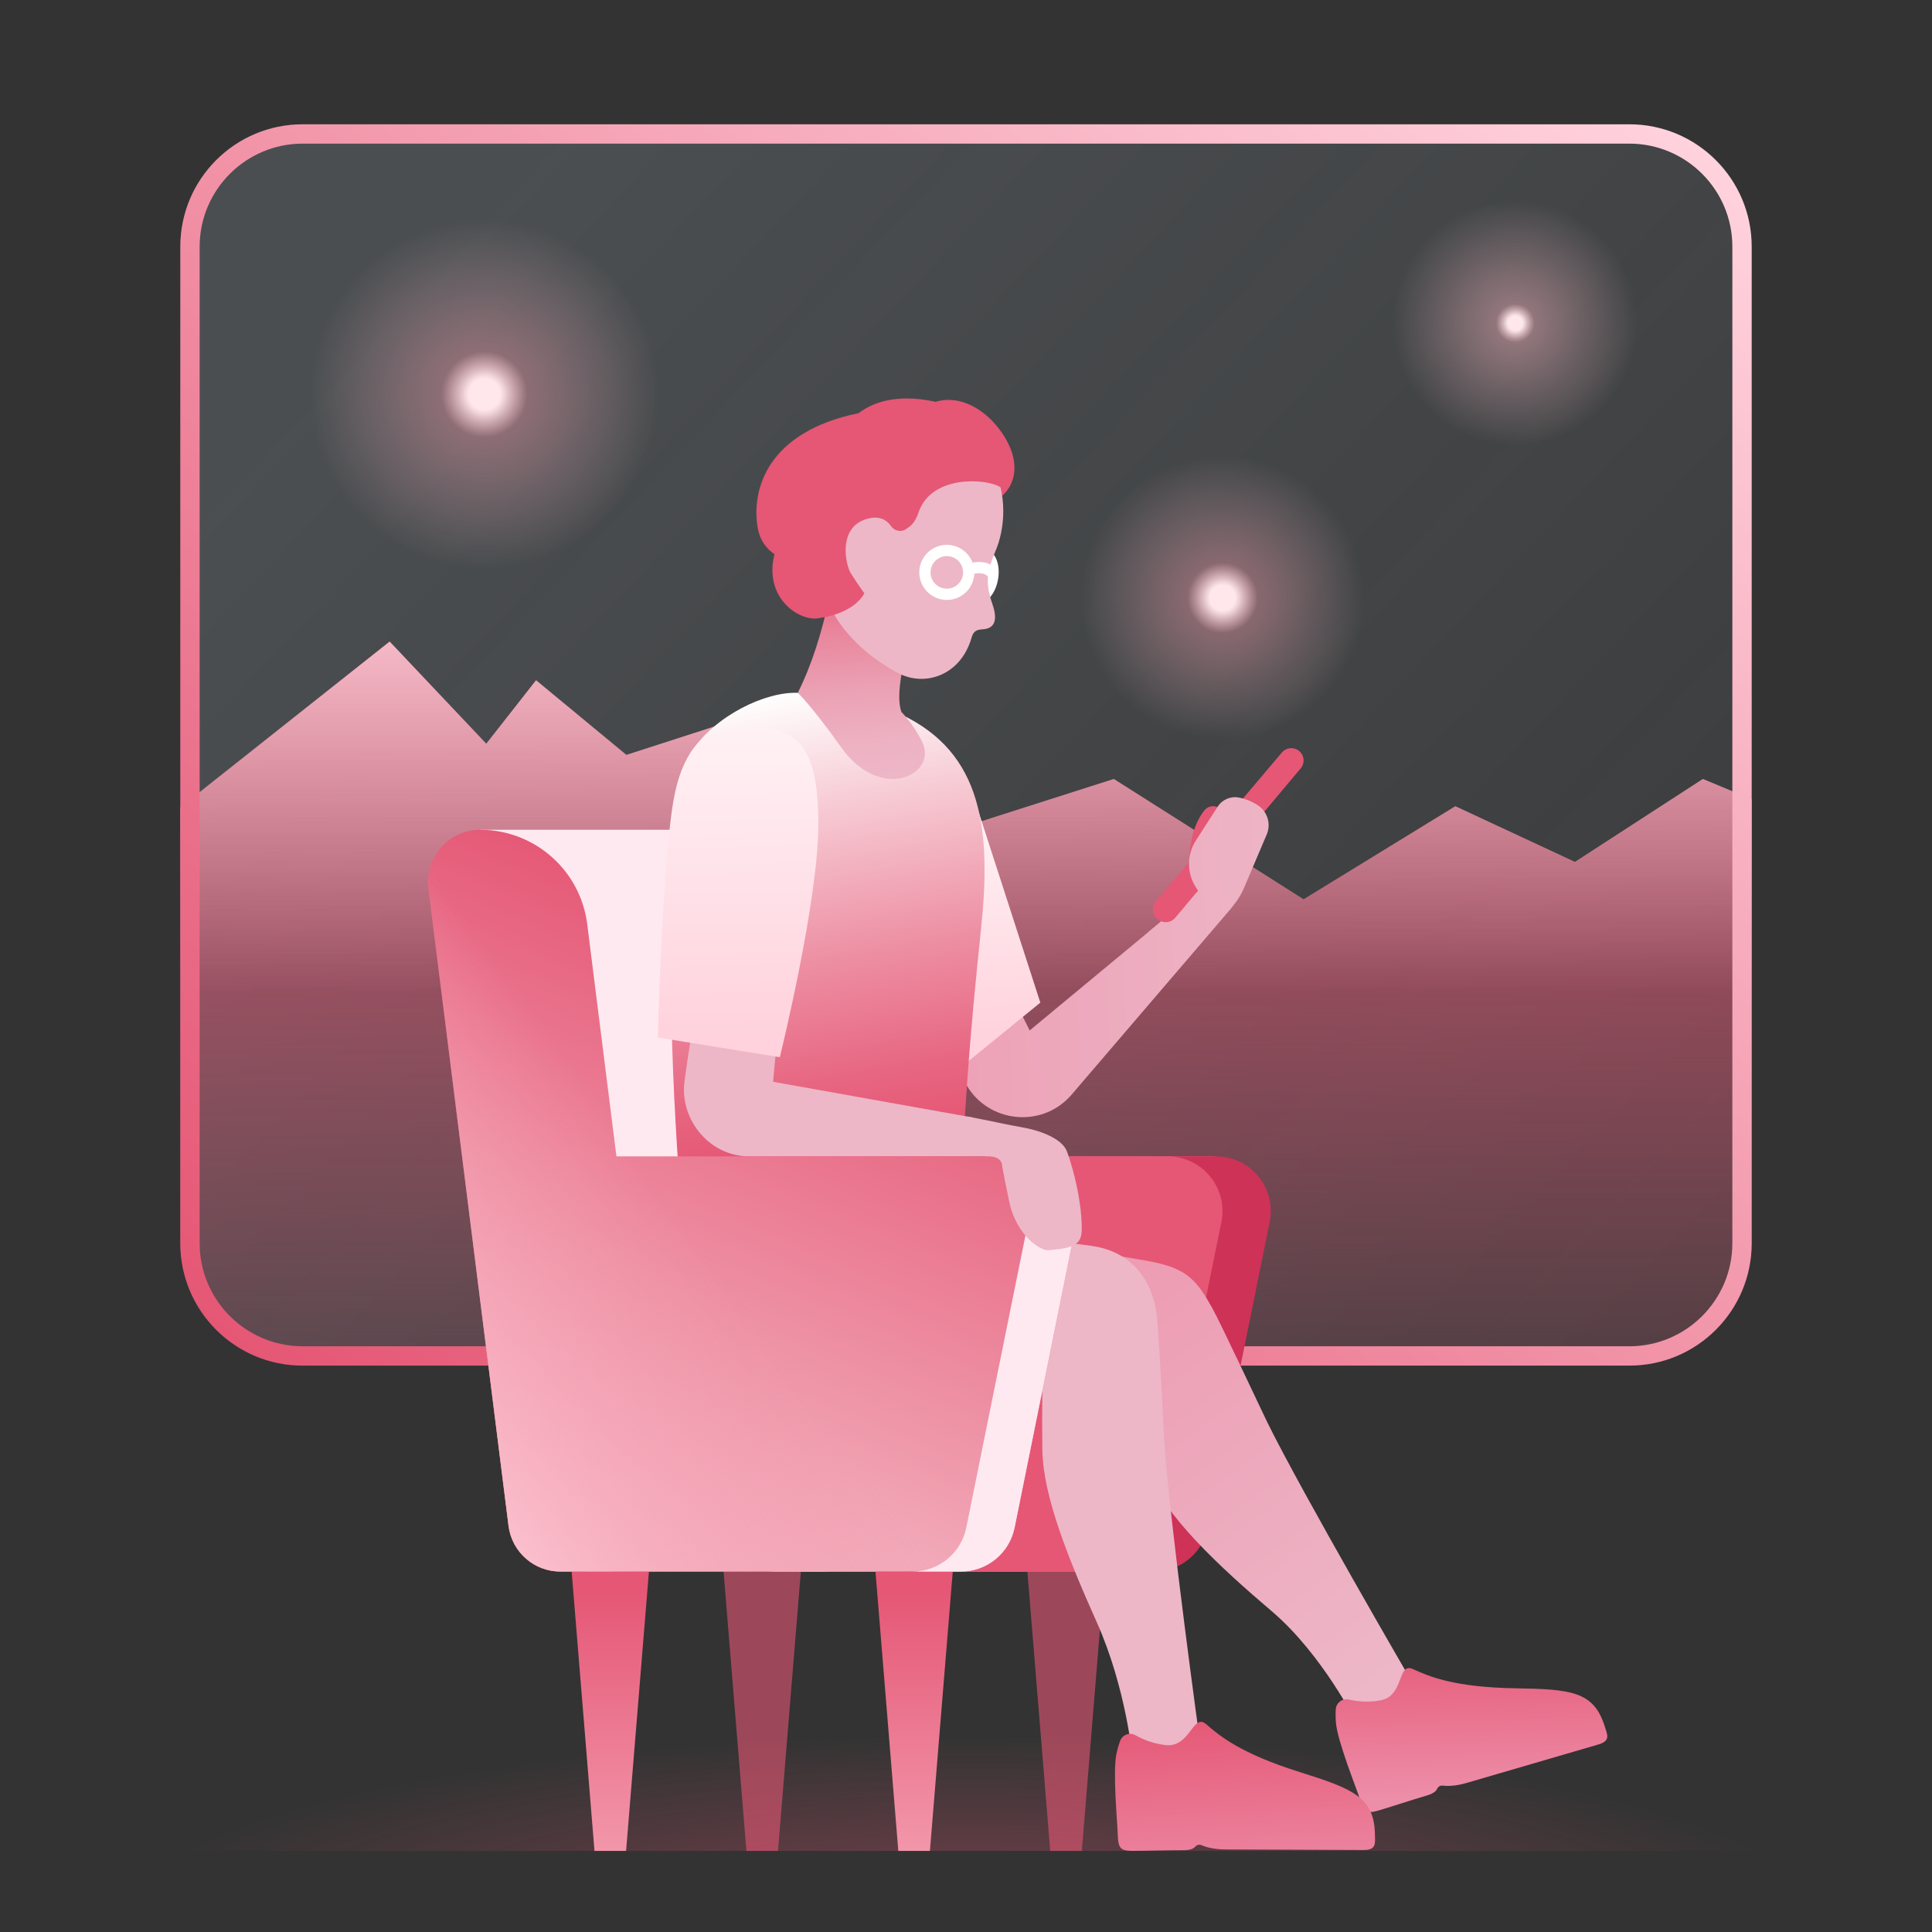 <svg width="343" height="343" viewBox="0 0 343 343" fill="none" xmlns="http://www.w3.org/2000/svg">
<rect x="0" y="0" width="343" height="343" fill="#333333" stroke="none"/>
<path d="M26.507 328.602H318.449C318.449 328.602 272.797 307.415 170.996 307.415C69.194 307.415 26.507 328.602 26.507 328.602Z" fill="url(#paint0_radial_2_1231)"/>
<path opacity="0.15" d="M289.263 242.445H53.737C41.74 242.445 32.014 232.719 32.014 220.722V43.791C32.014 31.794 41.74 22.068 53.737 22.068H289.264C301.261 22.068 310.987 31.794 310.987 43.791V220.721C310.987 232.719 301.261 242.445 289.263 242.445Z" fill="url(#paint1_linear_2_1231)"/>
<path d="M53.737 242.445H289.264C301.261 242.445 310.987 232.72 310.987 220.722V141.907L302.319 138.294L279.606 153.016L258.375 143.13L231.435 159.654L197.741 138.294L169.491 147.318L133.645 126.781L111.206 134.02L95.171 120.769L86.329 132.036L69.176 113.9L32.014 143.348V220.723C32.013 232.72 41.739 242.445 53.737 242.445Z" fill="url(#paint2_linear_2_1231)"/>
<path d="M53.737 242.445H289.264C301.261 242.445 310.987 232.72 310.987 220.722V141.907L302.319 138.294L279.606 153.016L258.375 143.13L231.435 159.654L197.741 138.294L169.491 147.318L133.645 126.781L111.206 134.02L95.171 120.769L86.329 132.036L69.176 113.9L32.014 143.348V220.723C32.013 232.72 41.739 242.445 53.737 242.445Z" fill="url(#paint3_linear_2_1231)"/>
<path d="M181.358 180.048L182.804 182.942L210.893 159.653L218.488 161.363L190.264 194.319C184.717 200.795 174.301 199.196 170.951 191.356L168.459 185.523L181.358 180.048Z" fill="url(#paint4_linear_2_1231)"/>
<path d="M146.077 279.006H137.36C132.687 279.006 128.744 275.528 128.161 270.892L98.882 211.982L85.251 147.317H123.128C132.782 147.317 140.928 154.502 142.132 164.08L155.277 268.578C155.973 274.114 151.657 279.006 146.077 279.006Z" fill="#FFE9F0"/>
<path d="M132.425 205.294H214.668C220.814 205.294 225.418 210.924 224.199 216.948L209.568 271.214C208.649 275.748 204.664 279.007 200.038 279.007H138.117C133.139 279.007 128.965 275.248 128.446 270.298L122.755 216.032C122.153 210.292 126.654 205.294 132.425 205.294Z" fill="url(#paint5_linear_2_1231)"/>
<path d="M180.124 271.213C179.206 275.747 175.22 279.007 170.594 279.007H200.038C204.664 279.007 208.649 275.747 209.568 271.213L216.118 246.917L186.355 240.442L183.115 256.445L180.124 271.213Z" fill="#E55775"/>
<path d="M289.263 25.498C299.35 25.498 307.556 33.704 307.556 43.791V220.721C307.556 230.808 299.35 239.014 289.263 239.014H53.737C43.65 239.014 35.444 230.808 35.444 220.721V43.791C35.444 33.704 43.65 25.498 53.737 25.498H289.263ZM289.263 22.068H53.737C41.74 22.068 32.014 31.794 32.014 43.791V220.721C32.014 232.719 41.74 242.444 53.737 242.444H289.264C301.261 242.444 310.987 232.719 310.987 220.721V43.791C310.987 31.794 301.261 22.068 289.263 22.068Z" fill="url(#paint6_linear_2_1231)"/>
<path d="M216.117 246.917L224.198 216.948C225.417 210.924 220.813 205.294 214.667 205.294H183.589L194.766 244.385L216.117 246.917Z" fill="#E55775"/>
<path d="M215.882 205.294H207.307C213.453 205.294 218.057 210.924 216.838 216.948L205.849 271.214C204.93 275.748 200.945 279.007 196.319 279.007H204.894C209.52 279.007 213.505 275.748 214.424 271.214L225.413 216.948C226.633 210.924 222.028 205.294 215.882 205.294Z" fill="#CE3257"/>
<path d="M184.697 178.003L167.571 191.947L148.913 148.987C146.587 142.624 149.703 135.559 155.971 132.987C163.367 129.952 171.684 134.475 173.157 142.333L184.697 178.003Z" fill="url(#paint7_linear_2_1231)"/>
<path d="M170.288 214.092C170.288 214.092 170.797 205.407 171.69 192.433C172.32 183.268 173.205 174.117 174.164 164.98C176.001 147.495 174.548 133.664 159.925 126.812C154.329 124.191 147.226 123.241 141.636 123.004C135.981 122.765 127.08 126.943 122.701 133.481C120.891 136.183 119.894 160.035 119.591 163.716C118.032 182.67 121.425 220.116 121.425 220.116L170.288 214.092Z" fill="url(#paint8_linear_2_1231)"/>
<path d="M141.636 123.004C144.12 118.026 145.968 112.194 147.301 105.669L161.742 111.079C160.615 117.096 158.867 123.212 160.042 126.405C160.042 126.405 162.109 128.462 163.702 131.674C166.59 137.495 156.403 142.598 149.354 132.699C144.009 125.191 141.636 123.004 141.636 123.004Z" fill="url(#paint9_linear_2_1231)"/>
<path d="M211.095 153.015C211.095 153.015 211.032 147.26 213.849 143.839C214.456 143.107 215.499 142.915 216.327 143.383C217.406 143.994 217.656 145.441 216.843 146.378L211.095 153.015Z" fill="#E55775"/>
<path opacity="0.6" d="M138.124 328.602H132.513L128.459 279.007H142.179L138.124 328.602Z" fill="#E55775"/>
<path opacity="0.6" d="M192.064 328.602H186.453L182.399 279.007H196.119L192.064 328.602Z" fill="#E55775"/>
<path d="M230.547 133.251C229.621 132.567 228.323 132.718 227.579 133.597L205.207 160.029C204.448 160.926 204.533 162.262 205.4 163.055L205.495 163.143C206.412 163.982 207.845 163.889 208.645 162.936L230.922 136.417C231.733 135.451 231.562 134.002 230.547 133.251Z" fill="#E55775"/>
<path d="M186.152 221.031C186.152 221.031 197.166 242.327 201.311 252.246C202.226 255.785 202.651 257.686 203.795 261.081C206.421 268.877 216.778 278.397 225.774 286.044C234.77 293.691 240.861 305.924 240.861 305.924L250.653 298.574C250.653 298.574 231.383 265.441 225.049 252.628C224.228 250.966 216.741 234.958 215.234 232.254C212.553 227.439 210.812 225.237 204.468 224.003C199.992 223.134 186.152 221.031 186.152 221.031Z" fill="url(#paint10_linear_2_1231)"/>
<path d="M237.155 303.418C237.239 302.272 238.345 301.474 239.464 301.735C240.825 302.052 242.836 302.3 245.124 301.867C249.342 301.072 248.028 295.033 250.866 296.328C253.703 297.623 258.155 299.556 269.055 299.733C278.976 299.894 282.926 300.291 284.881 306.435C285.378 307.994 285.982 309.066 283.767 309.708C281.552 310.35 263.932 315.505 260.364 316.539C258.384 317.113 256.98 317.118 256.122 317.008C255.691 316.953 255.305 317.211 255.125 317.606C254.949 317.991 254.465 318.436 253.281 318.779C250.658 319.539 246.621 320.886 244.645 321.459C242.668 322.032 242.168 321.616 241.442 319.414C240.717 317.212 237.417 309.045 237.171 305.779C237.1 304.839 237.107 304.056 237.155 303.418Z" fill="url(#paint11_linear_2_1231)"/>
<path d="M137.781 186.309L137.245 192.056L172.658 198.389L176.647 205.293H132.936C126.042 205.248 121.054 199.075 121.447 192.796C121.539 191.309 122.746 183.713 122.746 183.713L137.781 186.309Z" fill="#EDB7C7"/>
<path d="M138.449 187.691L116.774 184.192C116.774 184.192 117.574 153.594 119.548 142.244C121.521 130.894 126.94 128.299 134.288 128.946C141.636 129.592 145.284 132.574 145.284 146.306C145.284 160.038 138.449 187.691 138.449 187.691Z" fill="url(#paint12_linear_2_1231)"/>
<path d="M193.796 221.193C188.948 220.546 170.288 218.059 170.288 218.059C170.288 218.059 177.477 246.247 177.628 246.311C177.724 246.352 185.099 242.615 185.099 242.615C185.099 242.615 184.964 251.8 185.059 257.511C185.197 265.792 189.867 277.155 194.719 288.009C199.962 299.738 201.074 312.126 201.074 312.126L213.006 309.027C213.006 309.027 207.736 270.793 206.739 256.436C206.609 254.574 205.761 236.8 205.394 233.705C204.454 225.802 199.545 221.961 193.796 221.193Z" fill="#EDB7C7"/>
<path d="M203.847 165.494L212.702 158.153L212.194 157.336C210.686 154.836 210.725 151.699 212.297 149.238L216.185 143.208C216.992 141.944 218.492 141.306 219.962 141.6C221.139 141.835 222.261 142.288 223.272 142.936C225.082 144.096 225.739 146.426 224.8 148.36L220.868 157.611C220.432 158.638 219.863 159.602 219.177 160.482L218.488 161.364L209.849 167.081L203.847 165.494Z" fill="url(#paint13_linear_2_1231)"/>
<path d="M205.207 160.03C204.448 160.927 204.533 162.263 205.4 163.056L205.495 163.144C206.412 163.983 207.845 163.89 208.645 162.937L212.676 158.138L208.312 156.362L205.207 160.03Z" fill="#E55775"/>
<path d="M198.88 309.035C199.289 307.953 200.585 307.5 201.591 308.071C202.814 308.766 204.685 309.581 207.017 309.818C211.316 310.256 211.775 304.051 214.144 306.112C216.514 308.174 220.258 311.313 230.732 314.601C240.263 317.594 243.964 319.107 244.094 325.598C244.128 327.245 244.405 328.453 242.083 328.439C239.76 328.425 221.274 328.362 217.534 328.34C215.459 328.328 214.101 327.931 213.304 327.58C212.904 327.404 212.458 327.542 212.17 327.872C211.891 328.194 211.296 328.485 210.054 328.477C207.305 328.461 203.022 328.607 200.95 328.595C198.878 328.583 198.514 328.038 198.443 325.704C198.371 323.371 197.522 314.543 198.219 311.319C198.421 310.391 198.653 309.638 198.88 309.035Z" fill="url(#paint14_linear_2_1231)"/>
<path d="M176.204 102.682C176.571 100.565 175.899 98.681 174.702 98.473C173.504 98.265 172.236 99.812 171.868 101.929C171.501 104.045 172.173 105.929 173.371 106.137C174.568 106.345 175.836 104.798 176.204 102.682Z" stroke="white" stroke-width="2" stroke-miterlimit="10"/>
<path d="M161.888 74.576C165.861 68.901 173.135 70.294 177.623 76.485C182.112 82.676 179.687 87.318 176.798 88.763C173.908 90.208 161.888 74.576 161.888 74.576Z" fill="#E55775"/>
<path d="M147.92 108.766C147.92 108.766 150.879 114.951 159.45 119.49C164.172 121.991 170.578 119.966 172.513 113.137C172.95 111.594 174.055 111.803 174.788 111.693C175.876 111.53 177.436 110.876 176.201 107.284C174.965 103.692 175.08 101.736 176.727 97.856C178.375 93.976 179.067 87.851 175.884 81.714C172.7 75.577 162.775 69.688 146.744 77.604C130.713 85.519 142.797 104.512 147.92 108.766Z" fill="#EDB7C7"/>
<path d="M99.341 205.294H181.583C187.729 205.294 192.333 210.924 191.114 216.948L180.124 271.214C179.205 275.748 175.22 279.007 170.594 279.007H105.031C100.053 279.007 95.88 275.248 95.36 270.298L89.669 216.032C89.068 210.292 93.569 205.294 99.341 205.294Z" fill="url(#paint15_linear_2_1231)"/>
<path d="M108.199 279.006H99.483C94.809 279.006 90.867 275.528 90.284 270.892L76.052 157.747C75.355 152.211 79.671 147.318 85.251 147.318C94.905 147.318 103.05 154.503 104.255 164.081L117.399 268.578C118.096 274.114 113.779 279.006 108.199 279.006Z" fill="url(#paint16_linear_2_1231)"/>
<path d="M111.153 328.602H105.543L101.489 279.007H115.209L111.153 328.602Z" fill="url(#paint17_linear_2_1231)"/>
<path d="M165.094 328.602H159.483L155.429 279.007H169.149L165.094 328.602Z" fill="url(#paint18_linear_2_1231)"/>
<path d="M171.1 72.894C166.598 71.06 158.22 68.94 152.416 73.363C136.326 76.636 133.312 86.85 134.53 93.762C134.913 95.939 136.058 97.406 137.498 98.394C135.476 106.4 142.296 110.672 145.762 109.669C148.144 109.358 151.902 108.121 153.456 105.345C153.456 105.345 151.938 103.243 151.02 101.716C150.103 100.189 148.835 94.028 153.379 92.301C156.032 91.294 157.461 92.352 158.192 93.407C158.817 94.31 160.054 94.546 160.927 93.881C161.465 93.471 162.388 93.116 163.156 90.754C165.581 84.213 175.274 84.983 177.559 86.473C177.632 86.529 177.71 86.582 177.782 86.638C180.212 82.257 176.908 75.261 171.1 72.894Z" fill="#E55775"/>
<path d="M269.009 79.236C281.084 79.236 290.873 69.447 290.873 57.372C290.873 45.297 281.084 35.508 269.009 35.508C256.934 35.508 247.145 45.297 247.145 57.372C247.145 69.447 256.934 79.236 269.009 79.236Z" fill="url(#paint19_radial_2_1231)"/>
<path d="M269.009 60.84C270.924 60.84 272.477 59.287 272.477 57.372C272.477 55.457 270.924 53.904 269.009 53.904C267.094 53.904 265.541 55.457 265.541 57.372C265.541 59.287 267.094 60.84 269.009 60.84Z" fill="url(#paint20_radial_2_1231)"/>
<path d="M217.066 131.473C231.05 131.473 242.387 120.136 242.387 106.152C242.387 92.167 231.05 80.831 217.066 80.831C203.081 80.831 191.745 92.167 191.745 106.152C191.745 120.136 203.081 131.473 217.066 131.473Z" fill="url(#paint21_radial_2_1231)"/>
<path d="M86 101C103.121 101 117 87.121 117 70C117 52.879 103.121 39 86 39C68.879 39 55 52.879 55 70C55 87.121 68.879 101 86 101Z" fill="url(#paint22_radial_2_1231)"/>
<path d="M217.066 112.475C220.558 112.475 223.389 109.644 223.389 106.152C223.389 102.66 220.558 99.829 217.066 99.829C213.574 99.829 210.743 102.66 210.743 106.152C210.743 109.644 213.574 112.475 217.066 112.475Z" fill="url(#paint23_radial_2_1231)"/>
<path d="M86 77.742C90.275 77.742 93.741 74.276 93.741 70C93.741 65.725 90.275 62.259 86 62.259C81.725 62.259 78.259 65.725 78.259 70C78.259 74.276 81.725 77.742 86 77.742Z" fill="url(#paint24_radial_2_1231)"/>
<path d="M181.582 205.294H109.438L104.254 164.081C103.049 154.503 94.904 147.318 85.25 147.318C79.67 147.318 75.355 152.211 76.051 157.747L90.283 270.892C90.866 275.528 94.809 279.006 99.482 279.006H105.03H108.198H170.592C175.218 279.006 179.204 275.747 180.122 271.213L191.113 216.947C192.333 210.924 187.728 205.294 181.582 205.294Z" fill="url(#paint25_linear_2_1231)"/>
<path d="M181.582 205.294H109.438L104.254 164.081C103.049 154.503 94.904 147.318 85.25 147.318C79.67 147.318 75.355 152.211 76.051 157.747L90.283 270.892C90.866 275.528 94.809 279.006 99.482 279.006H105.03H108.198H170.592C175.218 279.006 179.204 275.747 180.122 271.213L191.113 216.947C192.333 210.924 187.728 205.294 181.582 205.294Z" fill="url(#paint26_linear_2_1231)"/>
<path d="M181.582 205.294H175.58C181.726 205.294 183.757 210.924 182.538 216.948L171.549 271.214C170.631 275.748 166.645 279.007 162.019 279.007H170.594C175.22 279.007 179.206 275.748 180.124 271.214L191.113 216.948C192.333 210.924 187.728 205.294 181.582 205.294Z" fill="#FFE9F0"/>
<path d="M168.789 199.918C168.789 199.918 169.142 197.719 172.658 198.389C176.175 199.06 178.926 199.708 181.4 200.126C184.248 200.606 188.568 202.005 189.451 204.492C191.57 210.461 192.169 216.213 192.041 218.575C191.912 220.937 190.576 221.62 186.077 221.966C184.748 222.068 180.445 219.413 179.157 213.273C177.869 207.133 177.86 206.569 177.86 206.569C177.86 206.569 177.557 205.185 175.318 205.296C173.043 205.406 168.789 199.918 168.789 199.918Z" fill="#EDB7C7"/>
<path d="M168.095 105.51C170.243 105.51 171.984 103.769 171.984 101.621C171.984 99.472 170.243 97.731 168.095 97.731C165.947 97.731 164.205 99.472 164.205 101.621C164.205 103.769 165.947 105.51 168.095 105.51Z" stroke="white" stroke-width="2" stroke-miterlimit="10"/>
<path d="M172.069 101.057C174.997 100.177 176.053 101.621 176.053 101.621" stroke="white" stroke-width="2" stroke-miterlimit="10" stroke-linecap="round" stroke-linejoin="round"/>
<defs>
<radialGradient id="paint0_radial_2_1231" cx="0" cy="0" r="1" gradientUnits="userSpaceOnUse" gradientTransform="translate(172.478 341.359) scale(192.914 41.92)">
<stop stop-color="#E55775" stop-opacity="0.4"/>
<stop offset="0.797" stop-color="#E55775" stop-opacity="0"/>
</radialGradient>
<linearGradient id="paint1_linear_2_1231" x1="74.553" y1="40.507" x2="368.79" y2="318.97" gradientUnits="userSpaceOnUse">
<stop stop-color="#D6ECFF"/>
<stop offset="1" stop-color="#D6ECFF" stop-opacity="0"/>
</linearGradient>
<linearGradient id="paint2_linear_2_1231" x1="171.5" y1="82.979" x2="171.5" y2="331.646" gradientUnits="userSpaceOnUse">
<stop stop-color="#E55775"/>
<stop offset="0.745" stop-color="#E55775" stop-opacity="0"/>
</linearGradient>
<linearGradient id="paint3_linear_2_1231" x1="171.5" y1="176.09" x2="171.5" y2="70.819" gradientUnits="userSpaceOnUse">
<stop stop-color="#FFD2DD" stop-opacity="0"/>
<stop offset="0.635" stop-color="#FFD2DD" stop-opacity="0.854"/>
<stop offset="0.744" stop-color="#FFD2DD"/>
</linearGradient>
<linearGradient id="paint4_linear_2_1231" x1="233.948" y1="177.357" x2="112.191" y2="182.668" gradientUnits="userSpaceOnUse">
<stop stop-color="#EDB7C7"/>
<stop offset="1" stop-color="#ED8EA9"/>
</linearGradient>
<linearGradient id="paint5_linear_2_1231" x1="115.186" y1="363.085" x2="189.502" y2="187.012" gradientUnits="userSpaceOnUse">
<stop stop-color="white"/>
<stop offset="1" stop-color="#E55775"/>
</linearGradient>
<linearGradient id="paint6_linear_2_1231" x1="277.681" y1="5.714" x2="65.319" y2="258.799" gradientUnits="userSpaceOnUse">
<stop stop-color="#FFD2DD"/>
<stop offset="1" stop-color="#E55775"/>
</linearGradient>
<linearGradient id="paint7_linear_2_1231" x1="167.715" y1="184.819" x2="164.599" y2="128.737" gradientUnits="userSpaceOnUse">
<stop stop-color="#FFD2DD"/>
<stop offset="0.997" stop-color="white"/>
</linearGradient>
<linearGradient id="paint8_linear_2_1231" x1="137.088" y1="123.036" x2="155.953" y2="228.795" gradientUnits="userSpaceOnUse">
<stop stop-color="white"/>
<stop offset="0.194" stop-color="#F7CCD5"/>
<stop offset="0.458" stop-color="#ED8DA2"/>
<stop offset="0.65" stop-color="#E76681"/>
<stop offset="0.75" stop-color="#E55775"/>
</linearGradient>
<linearGradient id="paint9_linear_2_1231" x1="153.644" y1="138.361" x2="150.786" y2="98.535" gradientUnits="userSpaceOnUse">
<stop stop-color="#EDB7C7"/>
<stop offset="0.175" stop-color="#EDB1C2"/>
<stop offset="0.402" stop-color="#EBA1B4"/>
<stop offset="0.658" stop-color="#E9869D"/>
<stop offset="0.934" stop-color="#E6617E"/>
<stop offset="1" stop-color="#E55775"/>
</linearGradient>
<linearGradient id="paint10_linear_2_1231" x1="245.691" y1="297.961" x2="170.694" y2="192.73" gradientUnits="userSpaceOnUse">
<stop stop-color="#EDB7C7"/>
<stop offset="1" stop-color="#ED8EA9"/>
</linearGradient>
<linearGradient id="paint11_linear_2_1231" x1="261.654" y1="327.028" x2="260.892" y2="289.679" gradientUnits="userSpaceOnUse">
<stop offset="0.217" stop-color="#ED8EA9"/>
<stop offset="1" stop-color="#E55775"/>
</linearGradient>
<linearGradient id="paint12_linear_2_1231" x1="131.378" y1="184.248" x2="129.94" y2="104.439" gradientUnits="userSpaceOnUse">
<stop stop-color="#FFD2DD"/>
<stop offset="0.997" stop-color="white"/>
</linearGradient>
<linearGradient id="paint13_linear_2_1231" x1="232.907" y1="153.502" x2="111.15" y2="158.813" gradientUnits="userSpaceOnUse">
<stop stop-color="#EDB7C7"/>
<stop offset="1" stop-color="#ED8EA9"/>
</linearGradient>
<linearGradient id="paint14_linear_2_1231" x1="222.251" y1="345.367" x2="220.155" y2="304.207" gradientUnits="userSpaceOnUse">
<stop offset="0.217" stop-color="#ED8EA9"/>
<stop offset="1" stop-color="#E55775"/>
</linearGradient>
<linearGradient id="paint15_linear_2_1231" x1="88.649" y1="351.885" x2="162.966" y2="175.812" gradientUnits="userSpaceOnUse">
<stop stop-color="white"/>
<stop offset="1" stop-color="#E55775"/>
</linearGradient>
<linearGradient id="paint16_linear_2_1231" x1="45.806" y1="333.802" x2="120.123" y2="157.728" gradientUnits="userSpaceOnUse">
<stop stop-color="white"/>
<stop offset="1" stop-color="#E55775"/>
</linearGradient>
<linearGradient id="paint17_linear_2_1231" x1="108.348" y1="372.151" x2="108.348" y2="282.504" gradientUnits="userSpaceOnUse">
<stop stop-color="#FFD2DD"/>
<stop offset="1" stop-color="#E55775"/>
</linearGradient>
<linearGradient id="paint18_linear_2_1231" x1="162.288" y1="372.151" x2="162.288" y2="282.504" gradientUnits="userSpaceOnUse">
<stop stop-color="#FFD2DD"/>
<stop offset="1" stop-color="#E55775"/>
</linearGradient>
<radialGradient id="paint19_radial_2_1231" cx="0" cy="0" r="1" gradientUnits="userSpaceOnUse" gradientTransform="translate(269.009 57.372) scale(21.864 21.864)">
<stop stop-color="#FFB7C4" stop-opacity="0.5"/>
<stop offset="1" stop-color="#FBCBD4" stop-opacity="0"/>
</radialGradient>
<radialGradient id="paint20_radial_2_1231" cx="0" cy="0" r="1" gradientUnits="userSpaceOnUse" gradientTransform="translate(269.009 57.372) scale(3.468)">
<stop offset="0.358" stop-color="#FFE7EC"/>
<stop offset="0.45" stop-color="#FFEDF1" stop-opacity="0.854"/>
<stop offset="0.989" stop-color="#FBCBD4" stop-opacity="0"/>
</radialGradient>
<radialGradient id="paint21_radial_2_1231" cx="0" cy="0" r="1" gradientUnits="userSpaceOnUse" gradientTransform="translate(217.066 106.151) scale(25.321 25.321)">
<stop stop-color="#FF97AA" stop-opacity="0.5"/>
<stop offset="1" stop-color="#FBCBD4" stop-opacity="0"/>
</radialGradient>
<radialGradient id="paint22_radial_2_1231" cx="0" cy="0" r="1" gradientUnits="userSpaceOnUse" gradientTransform="translate(86 70) scale(31 31)">
<stop stop-color="#FF97AA" stop-opacity="0.5"/>
<stop offset="1" stop-color="#FBCBD4" stop-opacity="0"/>
</radialGradient>
<radialGradient id="paint23_radial_2_1231" cx="0" cy="0" r="1" gradientUnits="userSpaceOnUse" gradientTransform="translate(217.066 106.152) scale(6.323 6.323)">
<stop offset="0.358" stop-color="#FFE7EB"/>
<stop offset="0.45" stop-color="#FFE7EC" stop-opacity="0.854"/>
<stop offset="0.989" stop-color="#FBCBD4" stop-opacity="0"/>
</radialGradient>
<radialGradient id="paint24_radial_2_1231" cx="0" cy="0" r="1" gradientUnits="userSpaceOnUse" gradientTransform="translate(86 70) scale(7.741 7.741)">
<stop offset="0.358" stop-color="#FFE7EB"/>
<stop offset="0.45" stop-color="#FFE7EC" stop-opacity="0.854"/>
<stop offset="0.989" stop-color="#FBCBD4" stop-opacity="0"/>
</radialGradient>
<linearGradient id="paint25_linear_2_1231" x1="134.901" y1="208.191" x2="63.832" y2="259.339" gradientUnits="userSpaceOnUse">
<stop offset="0.182" stop-color="#E55775" stop-opacity="0"/>
<stop offset="1" stop-color="#E55775"/>
</linearGradient>
<linearGradient id="paint26_linear_2_1231" x1="134.901" y1="208.191" x2="63.832" y2="259.339" gradientUnits="userSpaceOnUse">
<stop offset="0.182" stop-color="#FFD2DD" stop-opacity="0"/>
<stop offset="1" stop-color="#FFD2DD"/>
</linearGradient>
</defs>
</svg>
